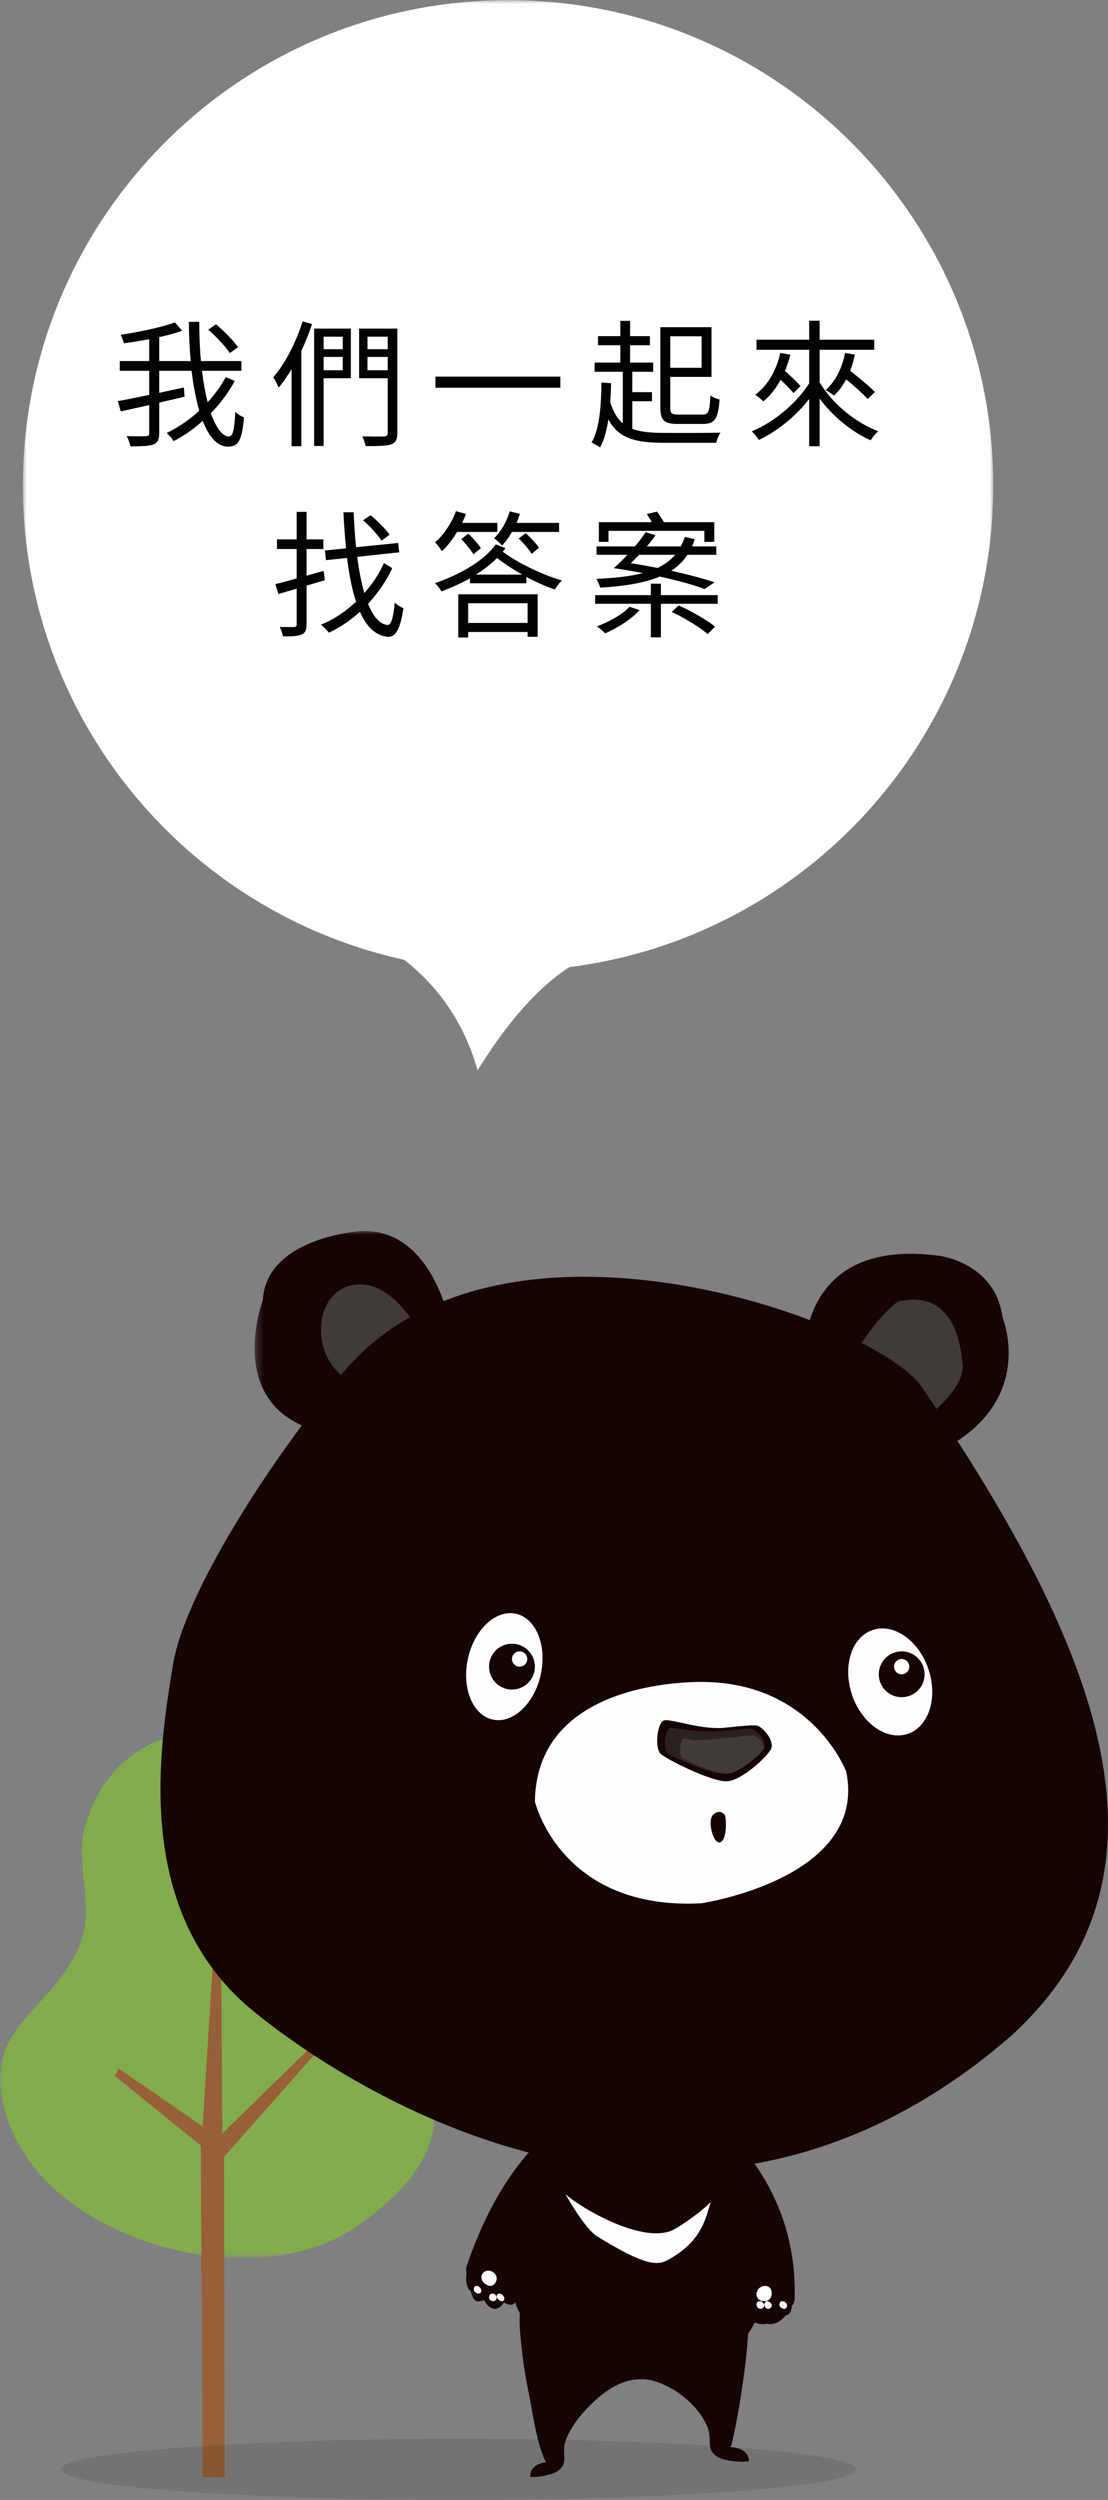 <?xml version="1.0" encoding="UTF-8"?>
<svg width="145px" height="327px" viewBox="0 0 145 327" version="1.1" xmlns="http://www.w3.org/2000/svg" xmlns:xlink="http://www.w3.org/1999/xlink">
    <rect x="0" y="0" width="145" height="327" fill="#808080" stroke="none"/>
    <!-- Generator: Sketch 52.3 (67297) - http://www.bohemiancoding.com/sketch -->
    <title>Group 41</title>
    <desc>Created with Sketch.</desc>
    <defs>
        <polygon id="path-1" points="0 0.375 56.951 0.375 56.951 69.342 0 69.342"></polygon>
        <polygon id="path-3" points="0.285 0.005 26.678 0.005 26.678 28.574 0.285 28.574"></polygon>
        <polygon id="path-5" points="0 0.022 126.978 0.022 126.978 126.999 0 126.999"></polygon>
    </defs>
    <g id="web" stroke="none" stroke-width="1" fill="none" fill-rule="evenodd">
        <g id="Group-41">
            <g id="tree-copy" transform="translate(0, 226)">
                <g id="Group-3">
                    <mask id="mask-2" fill="white">
                        <use xlink:href="#path-1"></use>
                    </mask>
                    <g id="Clip-2"></g>
                    <path d="M26.078,0.444 C17.811,1.136 12.704,6.48 10.973,13.509 C9.978,18.263 12.198,22.748 10.744,27.542 C7.398,37.411 -3.584,38.821 1.179,51.698 C6.872,67.448 33.333,74.329 46.464,65.362 C51.713,61.727 57.529,56.567 56.905,49 C56.32,41.919 52.452,37.079 47.687,32.562 C41.863,26.411 48.915,19.428 48.042,11.635 C46.936,3.86 33.885,-0.21 26.078,0.444" id="Fill-1" fill="#83AC4D" mask="url(#mask-2)"></path>
                </g>
                <polygon id="Fill-4" fill="#976039" points="26.515 98 29.409 98 29.32 56.123 43 40.649 42.433 40.036 29.109 53.052 28.927 28 28.023 28 26.515 52.131 15.548 44.582 15 45.5 26.274 54.649"></polygon>
                <path d="M112,97.001 C112,99.21 88.718,101 59.999,101 C31.28,101 8,99.21 8,97.001 C8,94.792 31.28,93 59.999,93 C88.718,93 112,94.792 112,97.001" id="Fill-6" fill="#000000" opacity="0.103"></path>
            </g>
            <g id="Group" transform="translate(83, 242.5) scale(-1, 1) translate(-83, -242.5) translate(21, 161)">
                <path d="M47.91,139.141 C45.513,139.054 48.696,157.415 49.394,159.108 C48.239,159.086 46.968,159.698 47.001,160.923 C47.936,161.144 50.254,160.863 51.061,160.392 C52.774,159.371 51.689,158.081 52.46,156.348 C53.725,153.501 56.728,151.145 59.639,150.38 C61.228,149.962 62.47,150.475 62.947,150.219 C65.54,148.833 66.822,145.949 65.429,142.808 C63.133,137.62 52.2,139.293 47.91,139.141" id="Fill-1" fill="#160403"></path>
                <path d="M76.997,142.248 C77.028,143.676 76.81,145.348 76.688,146.492 C76.494,148.431 76.138,150.357 75.759,152.265 C75.198,155.084 74.799,158.481 73.559,161.088 C74.605,161.145 75.703,161.811 75.594,162.97 C74.748,163.118 72.672,162.694 71.976,162.191 C70.501,161.109 71.567,159.959 70.987,158.266 C70.096,155.675 67.146,152.628 64.828,151.263 C63.501,150.487 61.714,150.025 59.776,149.97 C57.983,149.919 59.829,149.637 60.051,147.972 C60.1,147.565 59.798,147.244 59.833,146.869 C59.917,146.008 59.774,145.383 60.199,144.538 C62.1,140.802 66.372,142.333 69.465,141.422 C71.267,140.888 75.693,136.839 76.789,140.549 C76.924,141.022 76.987,141.617 76.997,142.248" id="Fill-3" fill="#160403"></path>
                <path d="M81.862,133 C81.862,133.007 81.858,133.015 81.858,133.015 C83.436,133.771 84.621,136.818 83.647,138.442 C83.591,138.538 83.486,138.607 83.387,138.688 C83.264,139.391 82.907,140.066 82.357,140.027 C82.129,140.009 81.877,139.949 81.642,139.86 C81.263,140.628 80.454,141.432 79.541,140.731 C79.366,140.596 79.165,140.373 79.07,140.142 C78.544,140.491 77.928,140.628 77.62,140.201 C77.454,139.961 77.304,139.652 77.198,139.325 C77.133,139.285 77.065,139.245 77,139.196 C77.012,138.999 77.706,133.823 81.862,133" id="Fill-5" fill="#160403"></path>
                <path d="M43.477,136 L43.477,136.006 C41.957,136.444 40.495,138.856 41.168,140.341 C41.207,140.431 41.296,140.5 41.367,140.584 C41.389,141.189 41.631,141.802 42.129,141.837 C42.335,141.852 42.573,141.834 42.794,141.786 C43.039,142.482 44.151,143.372 44.703,142.836 C44.841,142.704 44.968,142.535 45.083,142.346 C45.51,142.714 46.051,142.91 46.388,142.585 C46.571,142.408 46.742,142.165 46.874,141.906 C46.946,141.879 46.927,140.916 46.995,140.89 C47.014,140.716 47.127,137.216 43.477,136" id="Fill-7" fill="#160403"></path>
                <path d="M50,118 C49.452,118.175 40.751,125.715 41.005,139.271 C41.029,140.516 43.095,144.522 45.702,142.382 C46.275,141.913 45.885,141.605 45.885,141.605 C45.885,141.605 45.458,140.775 45.452,140.314 C45.441,139.854 44.494,131.499 50,118" id="Fill-9" fill="#160403"></path>
                <path d="M42,140.386 C42.688,141.975 44.657,144.056 46.897,142.38 C47.527,141.912 47.098,141.605 47.098,141.605 C47.098,141.605 46.629,140.775 46.624,140.315 C46.611,139.862 45.14,132.258 51,119 C48.831,121.557 42.653,130.143 44.19,140.276 C44.285,140.944 43.28,141.353 42,140.386" id="Fill-11" fill="#160403"></path>
                <path d="M73,118 C73.586,118.299 79.697,122.859 83.951,135.482 C84.4,136.805 81.684,140.741 78.408,139.878 C76.723,139.436 73,118 73,118" id="Fill-13" fill="#160403"></path>
                <path d="M50.885,117 C50.49,118.123 43.045,131.061 45.493,140.888 C46.035,143.065 49.031,149.814 59.827,149.998 C62.86,150.054 66.218,148.802 68.811,147.453 C74.621,144.433 78.496,142.993 77.949,135.644 C77.588,130.695 75.756,125.903 74.254,121.282 C74.008,120.521 73.345,118.506 72.426,117.232 C58.837,124.576 50.885,117 50.885,117" id="Fill-15" fill="#160403"></path>
                <path d="M71,126 C69.007,127.802 60.663,132.749 56.733,130.583 C56.212,130.297 53.6,128.668 52,127.035 C52.625,129.096 53.167,132.281 57.734,134.671 C59.11,135.391 60.957,135.185 66.999,131.424 C68.624,130.282 71,126 71,126" id="Fill-17" fill="#FEFEFE"></path>
                <path d="M80.154,137.567 C80.459,138.089 81.016,138.103 81.38,137.801 C81.7,137.651 81.956,137.37 81.996,136.936 C82.039,136.483 81.7,136.132 81.355,136.036 C80.584,135.816 79.62,136.649 80.154,137.567" id="Fill-19" fill="#FEFEFE"></path>
                <path d="M79.017,139.53 C78.947,139.775 79.1,140.016 79.341,139.999 C79.564,139.981 79.782,139.816 79.906,139.621 C79.923,139.592 79.938,139.564 79.946,139.53 C79.979,139.473 80.003,139.403 80,139.336 C79.988,139.064 79.729,138.944 79.505,139.025 C79.295,139.098 79.086,139.304 79.017,139.53" id="Fill-21" fill="#FEFEFE"></path>
                <path d="M80.116,139.814 L80.119,139.819 C80.127,139.835 80.136,139.847 80.154,139.859 C80.187,139.922 80.265,139.972 80.351,139.971 C80.604,140.09 80.987,139.826 80.987,139.576 C80.987,139.523 81.014,139.492 80.991,139.447 C80.995,139.428 80.96,139.253 80.918,139.22 C80.891,139.164 80.855,139.083 80.779,139.078 C80.617,138.994 80.454,138.956 80.282,139.076 C80.071,139.227 79.863,139.636 80.116,139.814" id="Fill-23" fill="#FEFEFE"></path>
                <path d="M82.03,138.793 C82.093,138.954 82.284,139.015 82.454,138.997 C82.491,139.006 82.536,138.993 82.589,138.977 C82.607,138.963 82.626,138.954 82.65,138.938 C82.65,138.938 82.653,138.938 82.656,138.933 L82.662,138.927 C82.675,138.921 82.686,138.915 82.695,138.901 C82.714,138.89 82.732,138.876 82.753,138.864 C82.793,138.838 82.833,138.805 82.87,138.775 C82.945,138.697 82.983,138.594 82.983,138.479 C83.013,138.367 83.006,138.248 82.94,138.152 C82.849,138.017 82.73,137.982 82.61,138.008 C82.274,137.998 81.888,138.459 82.03,138.793" id="Fill-25" fill="#FEFEFE"></path>
                <path d="M44.013,139.124 C44.093,139.774 44.596,140.075 45.034,139.984 C45.384,140.003 45.715,139.872 45.909,139.488 C46.119,139.087 45.937,138.583 45.658,138.306 C45.048,137.712 43.864,137.982 44.013,139.124" id="Fill-27" fill="#FEFEFE"></path>
                <path d="M42.091,140.282 C41.941,140.498 41.979,140.839 42.188,140.947 C42.381,141.055 42.62,140.984 42.791,140.853 C42.818,140.829 42.836,140.802 42.857,140.776 C42.907,140.736 42.953,140.677 42.975,140.598 C43.067,140.313 42.893,140.044 42.684,140.004 C42.48,139.978 42.233,140.076 42.091,140.282" id="Fill-29" fill="#FEFEFE"></path>
                <path d="M44.029,140.641 L44.029,140.647 C44.029,140.666 44.029,140.679 44.041,140.697 C44.032,140.779 44.079,140.858 44.159,140.878 C44.317,141.101 44.769,140.993 44.877,140.758 C44.912,140.71 44.914,140.655 44.914,140.606 C44.924,140.599 44.94,140.582 44.949,140.574 C45.007,140.513 45.012,140.45 44.981,140.395 C44.991,140.326 44.963,140.273 44.895,140.235 C44.861,140.073 44.715,139.962 44.506,140.012 C44.263,140.073 43.894,140.376 44.029,140.641" id="Fill-31" fill="#FEFEFE"></path>
                <path d="M45,140.544 C45,140.742 45.132,140.889 45.275,140.963 C45.304,140.978 45.342,140.997 45.395,140.997 C45.417,141.004 45.439,140.997 45.461,140.997 L45.472,140.997 L45.478,140.99 C45.488,140.99 45.5,140.99 45.513,140.982 C45.533,140.978 45.555,140.975 45.577,140.969 C45.617,140.969 45.665,140.963 45.706,140.943 C45.796,140.907 45.867,140.817 45.912,140.708 C45.977,140.608 46.016,140.487 45.994,140.355 C45.972,140.174 45.887,140.093 45.785,140.058 C45.5,139.876 45.01,140.147 45,140.544" id="Fill-33" fill="#FEFEFE"></path>
                <g id="Group-37" transform="translate(85, 0)">
                    <mask id="mask-4" fill="white">
                        <use xlink:href="#path-3"></use>
                    </mask>
                    <g id="Clip-36"></g>
                    <path d="M0.285,16.326 C0.285,16.326 1.779,-0.135 12.521,0.006 C12.521,0.006 25.12,0.671 25.616,9.101 C25.616,9.101 30.762,22.771 18.403,26.191 L8.666,28.574 L0.285,16.326 Z" id="Fill-35" fill="#160403" mask="url(#mask-4)"></path>
                </g>
                <path d="M39.348,24.623 C39.348,24.623 45.151,0.289 22.129,3.25 C22.129,3.25 14.742,4.095 13.795,11.367 C13.795,11.367 7.206,27.219 31.963,32 L39.348,24.623 Z" id="Fill-38" fill="#160403"></path>
                <path d="M27.523,9.254 C27.523,9.254 31.173,11.9 34,17.887 L24.515,25 C24.515,25 18.677,20.923 19.014,17.437 C19.358,13.948 20.608,7.662 27.523,9.254" id="Fill-40" fill="#403A39"></path>
                <path d="M90,13.46 C90,13.46 94.004,5.322 99.656,7.314 C105.308,9.311 104.375,22.215 92.365,20.907 L90,13.46 Z" id="Fill-42" fill="#403A39"></path>
                <path d="M12.811,105.413 C-10.407,84.373 0.635,55.257 24.411,20.371 C30.285,11.755 79.751,-6.296 100.329,18.816 C111.757,32.751 120.972,48.511 122.311,56.477 C124.175,67.639 127.456,88.092 112.957,101.114 C111.318,102.583 60.572,146.678 12.811,105.413" id="Fill-44" fill="#160403"></path>
                <path d="M83.72,55.764 C84.629,59.575 83.252,63.214 80.649,63.89 C78.043,64.57 75.187,62.034 74.281,58.234 C73.369,54.429 74.75,50.794 77.354,50.11 C79.963,49.431 82.817,51.964 83.72,55.764" id="Fill-46" fill="#FEFEFE"></path>
                <path d="M33.556,60.5 C32.365,64.277 29.134,66.665 26.341,65.835 C23.543,65.007 22.251,61.273 23.444,57.496 C24.642,53.724 27.872,51.334 30.666,52.165 C33.462,52.992 34.746,56.727 33.556,60.5" id="Fill-48" fill="#FEFEFE"></path>
                <path d="M29.869,58.882 C29.382,60.467 27.701,61.351 26.124,60.868 C24.537,60.385 23.646,58.706 24.133,57.121 C24.614,55.539 26.293,54.646 27.876,55.133 C29.458,55.615 30.353,57.291 29.869,58.882" id="Fill-50" fill="#160403"></path>
                <path d="M52.531,59.01 C52.531,59.01 74.768,58.046 75,74.636 C75,74.636 71.66,88.914 53.217,87.954 C53.217,87.954 31.399,84.719 34.258,70.73 C34.258,70.73 38.541,59.366 52.531,59.01" id="Fill-52" fill="#FEFEFE"></path>
                <path d="M45.743,64.769 C44.745,65.348 43.751,66.779 44.056,67.671 C44.367,68.573 47.967,72 49.953,72 C52.027,72 57.691,69.164 58.535,68.418 C59.374,67.671 58.992,64.245 58.075,64.023 C57.155,63.8 53.234,65.3 50.184,64.993 C47.967,64.769 46.124,64.547 45.743,64.769" id="Fill-54" fill="#160403"></path>
                <path d="M46.529,65.191 C45.654,65.631 44.782,66.717 45.049,67.392 C45.32,68.076 48.64,71 50.385,71 C52.204,71 56.858,68.905 57.597,68.337 C58.335,67.772 57.977,64.947 57.191,65.001 C56.058,65.078 53.177,65.665 50.501,65.432 C48.551,65.262 46.864,65.023 46.529,65.191" id="Fill-56" fill="#2A2120"></path>
                <path d="M46.314,66.034 C45.563,66.38 44.811,67.227 45.043,67.755 C45.273,68.29 48.311,71 49.815,71 C51.38,71 55.023,69.429 55.659,68.988 C56.293,68.543 55.966,66.126 55.308,66.374 C53.975,66.876 52.12,66.496 49.815,66.314 C48.135,66.182 46.604,65.904 46.314,66.034" id="Fill-58" fill="#403A39"></path>
                <path d="M80.911,56.27 C81.308,57.88 80.337,59.504 78.731,59.91 C77.12,60.311 75.496,59.336 75.089,57.728 C74.691,56.122 75.666,54.494 77.276,54.088 C78.882,53.692 80.512,54.663 80.911,56.27" id="Fill-60" fill="#160403"></path>
                <path d="M77.97,55.762 C78.103,56.296 77.778,56.841 77.244,56.97 C76.704,57.104 76.164,56.781 76.029,56.243 C75.898,55.707 76.222,55.164 76.758,55.031 C77.295,54.895 77.835,55.22 77.97,55.762" id="Fill-62" fill="#FEFEFE"></path>
                <path d="M27.97,56.762 C28.103,57.296 27.778,57.841 27.243,57.97 C26.704,58.104 26.164,57.781 26.029,57.243 C25.898,56.707 26.222,56.164 26.757,56.031 C27.295,55.895 27.834,56.22 27.97,56.762" id="Fill-64" fill="#FEFEFE"></path>
                <path d="M50.236,76.304 C50.236,76.304 50.78,75.601 51.638,76.333 C52.495,77.063 51.676,80.217 50.78,79.988 C49.749,79.725 49.937,76.228 50.236,76.304" id="Fill-66" fill="#160403"></path>
            </g>
            <g id="Group" transform="translate(3, 0)">
                <g id="Group-3">
                    <mask id="mask-6" fill="white">
                        <use xlink:href="#path-5"></use>
                    </mask>
                    <g id="Clip-2"></g>
                    <path d="M126.981,63.513 C126.981,98.571 98.558,126.999 63.489,126.999 C28.426,126.999 -0.002,98.571 -0.002,63.513 C-0.002,28.456 28.426,0.022 63.489,0.022 C98.558,0.022 126.981,28.456 126.981,63.513" id="Fill-1" fill="#FFFFFF" mask="url(#mask-6)"></path>
                </g>
                <path d="M47.108,123.593 C53.367,127.482 57.499,132.951 59.502,140 C66.262,129.062 73.273,123.593 80.535,123.593 C91.427,123.593 37.718,117.759 47.108,123.593 Z" id="Path-3" fill="#FFFFFF"></path>
            </g>
            <path d="M31.154,45.408 L30.075,46.182 C29.517,45.336 28.311,44.04 27.248,43.122 L28.274,42.42 C29.319,43.302 30.561,44.562 31.154,45.408 Z M29.535,49.332 L30.723,49.818 C29.913,51.348 28.851,52.77 27.59,54.048 C28.274,55.938 29.084,57.09 29.985,57.09 C30.471,57.09 30.686,56.172 30.794,53.868 C31.082,54.156 31.55,54.462 31.928,54.588 C31.677,57.558 31.209,58.422 29.858,58.422 C28.436,58.422 27.357,57.162 26.529,55.056 C25.358,56.1 24.081,57 22.73,57.702 C22.532,57.378 22.154,56.928 21.812,56.64 C23.325,55.902 24.8,54.912 26.078,53.724 C25.646,52.23 25.305,50.448 25.07,48.504 L20.84,48.504 L20.84,51.384 C21.902,51.15 23,50.916 24.062,50.682 L24.152,51.888 C23.055,52.158 21.939,52.41 20.84,52.662 L20.84,56.658 C20.84,57.522 20.625,57.918 20.067,58.134 C19.509,58.35 18.537,58.386 17.078,58.386 C17.006,58.026 16.773,57.414 16.575,57.036 C17.727,57.09 18.788,57.072 19.095,57.054 C19.419,57.054 19.526,56.964 19.526,56.64 L19.526,52.986 C18.177,53.274 16.881,53.58 15.8,53.814 L15.422,52.464 C16.503,52.284 17.96,51.978 19.526,51.654 L19.526,48.504 L15.675,48.504 L15.675,47.226 L19.526,47.226 L19.526,44.364 C18.41,44.58 17.276,44.76 16.215,44.904 C16.142,44.58 15.963,44.112 15.783,43.788 C18.302,43.41 21.201,42.798 22.892,42.168 L23.846,43.266 C22.983,43.572 21.939,43.86 20.84,44.094 L20.84,47.226 L24.962,47.226 C24.8,45.588 24.729,43.86 24.71,42.096 L26.078,42.096 C26.078,43.896 26.151,45.624 26.294,47.226 L31.587,47.226 L31.587,48.504 L26.439,48.504 C26.619,50.034 26.87,51.42 27.177,52.608 C28.131,51.582 28.922,50.484 29.535,49.332 Z M39.597,42.042 L40.84,42.384 C40.444,43.572 39.975,44.76 39.435,45.894 L39.435,58.368 L38.157,58.368 L38.157,48.288 C37.617,49.188 37.059,49.998 36.465,50.7 C36.34,50.376 35.98,49.674 35.764,49.35 C37.312,47.55 38.733,44.814 39.597,42.042 Z M44.853,44.04 L42.352,44.04 L42.352,45.678 L44.853,45.678 L44.853,44.04 Z M42.352,48.432 L44.853,48.432 L44.853,46.686 L42.352,46.686 L42.352,48.432 Z M45.916,42.978 L45.916,49.476 L42.352,49.476 L42.352,58.332 L41.109,58.332 L41.109,42.978 L45.916,42.978 Z M48.093,48.432 L50.739,48.432 L50.739,46.686 L48.093,46.686 L48.093,48.432 Z M50.739,44.04 L48.093,44.04 L48.093,45.678 L50.739,45.678 L50.739,44.04 Z M51.999,42.978 L51.999,56.622 C51.999,57.486 51.801,57.9 51.208,58.116 C50.596,58.332 49.551,58.35 47.859,58.35 C47.788,58.008 47.572,57.414 47.41,57.072 C48.688,57.108 49.929,57.108 50.272,57.09 C50.614,57.072 50.739,56.964 50.739,56.604 L50.739,49.476 L46.995,49.476 L46.995,42.978 L51.999,42.978 Z M56.986,49.26 L73.331,49.26 L73.331,50.718 L56.986,50.718 L56.986,49.26 Z M91.817,43.986 L87.713,43.986 L87.713,48.108 L91.817,48.108 L91.817,43.986 Z M92.016,55.452 L88.668,55.452 C86.957,55.452 86.418,55.002 86.418,53.292 L86.418,42.798 L93.114,42.798 L93.114,49.296 L87.713,49.296 L87.713,53.292 C87.713,54.066 87.876,54.228 88.775,54.228 L91.962,54.228 C92.736,54.228 92.862,53.778 92.969,51.726 C93.275,51.96 93.797,52.176 94.175,52.248 C93.978,54.696 93.6,55.452 92.016,55.452 Z M82.746,52.482 L82.746,56.1 C83.808,56.496 85.139,56.622 86.85,56.622 C87.713,56.64 93.186,56.64 94.284,56.586 C94.067,56.91 93.816,57.522 93.725,57.918 L86.868,57.918 C83.07,57.918 80.927,57.306 79.614,54.858 C79.397,56.298 79.073,57.522 78.534,58.53 C78.299,58.368 77.724,58.026 77.418,57.882 C78.462,56.082 78.659,53.238 78.713,50.034 L79.974,50.124 C79.956,50.988 79.919,51.834 79.865,52.626 C80.261,53.886 80.784,54.768 81.504,55.38 L81.504,48.63 L77.814,48.63 L77.814,47.424 L81.18,47.424 L81.18,45.156 L78.263,45.156 L78.263,43.968 L81.18,43.968 L81.18,41.97 L82.457,41.97 L82.457,43.968 L85.049,43.968 L85.049,45.156 L82.457,45.156 L82.457,47.424 L85.481,47.424 L85.481,48.63 L82.746,48.63 L82.746,51.294 L85.32,51.294 L85.32,52.482 L82.746,52.482 Z M110.593,46.164 L111.871,46.38 C111.727,47.136 111.51,47.838 111.258,48.504 C112.392,49.386 113.778,50.538 114.499,51.276 L113.544,52.194 C112.933,51.51 111.799,50.502 110.737,49.62 C110.287,50.448 109.764,51.168 109.153,51.744 C108.9,51.546 108.361,51.168 108.037,51.024 C109.332,49.908 110.197,48.162 110.593,46.164 Z M102.115,46.164 L103.428,46.398 C103.249,47.154 102.996,47.856 102.727,48.522 C103.483,49.188 104.311,49.98 104.76,50.502 L103.843,51.42 C103.483,50.97 102.817,50.304 102.168,49.674 C101.556,50.808 100.782,51.762 99.9,52.5 C99.666,52.266 99.144,51.834 98.838,51.636 C100.477,50.412 101.593,48.486 102.115,46.164 Z M107.263,45.75 L107.263,50.016 C108.865,52.716 111.871,55.254 114.93,56.406 C114.588,56.694 114.156,57.234 113.941,57.594 C111.457,56.496 109.008,54.48 107.263,52.14 L107.263,58.368 L105.894,58.368 L105.894,52.194 C104.112,54.48 101.701,56.424 99.306,57.54 C99.109,57.216 98.677,56.694 98.371,56.424 C101.269,55.236 104.239,52.752 105.894,50.142 L105.894,45.75 L99.001,45.75 L99.001,44.436 L105.894,44.436 L105.894,41.952 L107.263,41.952 L107.263,44.436 L114.409,44.436 L114.409,45.75 L107.263,45.75 Z M50.992,69.94 L49.929,70.714 C49.444,69.958 48.4,68.824 47.517,68.05 L48.508,67.384 C49.389,68.14 50.487,69.22 50.992,69.94 Z M42.514,75.898 L40.12,76.6 L40.12,81.676 C40.12,82.432 39.94,82.792 39.471,82.99 C39.004,83.206 38.266,83.242 37.023,83.242 C36.969,82.9 36.789,82.36 36.609,82 C37.474,82.036 38.248,82.018 38.464,82.018 C38.715,82.018 38.824,81.928 38.824,81.676 L38.824,76.996 C37.959,77.266 37.15,77.482 36.429,77.698 L36.033,76.402 C36.807,76.222 37.779,75.952 38.824,75.664 L38.824,71.812 L36.249,71.812 L36.249,70.552 L38.824,70.552 L38.824,66.952 L40.12,66.952 L40.12,70.552 L42.316,70.552 L42.316,71.812 L40.12,71.812 L40.12,75.304 C40.84,75.106 41.596,74.872 42.352,74.674 L42.514,75.898 Z M50.236,73.648 L51.334,74.314 C50.578,75.952 49.48,77.572 48.166,78.976 C48.831,80.632 49.678,81.64 50.703,81.748 C51.19,81.784 51.477,80.812 51.657,78.814 C51.928,79.12 52.504,79.444 52.791,79.552 C52.377,82.468 51.675,83.368 50.776,83.296 C49.173,83.17 47.968,82 47.103,80.02 C45.861,81.154 44.458,82.108 43.035,82.756 C42.783,82.414 42.37,81.982 41.992,81.712 C43.648,81.064 45.231,79.984 46.599,78.706 C46.059,77.122 45.7,75.178 45.411,72.982 L42.657,73.27 L42.532,72.01 L45.285,71.722 C45.142,70.228 45.016,68.662 44.944,67.006 L46.276,67.006 C46.347,68.608 46.456,70.138 46.599,71.578 L52.108,71.02 L52.252,72.244 L46.743,72.838 C46.977,74.638 47.301,76.24 47.679,77.572 C48.76,76.366 49.642,74.998 50.236,73.648 Z M73.168,69.58 L66.995,69.58 C66.617,70.264 66.166,70.858 65.716,71.362 C65.483,71.11 64.96,70.624 64.654,70.408 C65.573,69.544 66.311,68.23 66.707,66.88 L68.038,67.222 C67.912,67.618 67.769,67.996 67.606,68.392 L73.168,68.392 L73.168,69.58 Z M67.876,70.444 L68.794,69.742 C69.424,70.3 70.18,71.11 70.54,71.65 L69.569,72.442 C69.245,71.902 68.525,71.038 67.876,70.444 Z M65.087,69.58 L59.812,69.58 C59.236,70.552 58.553,71.434 57.833,72.1 C57.67,71.812 57.221,71.218 56.932,70.948 C58.066,69.976 59.093,68.428 59.669,66.862 L60.983,67.222 C60.839,67.618 60.658,67.996 60.478,68.392 L65.087,68.392 L65.087,69.58 Z M60.37,70.516 L61.288,69.796 C61.883,70.372 62.602,71.182 62.926,71.704 L61.955,72.514 C61.648,71.974 60.947,71.128 60.37,70.516 Z M69.046,78.904 L61.27,78.904 L61.27,81.478 L69.046,81.478 L69.046,78.904 Z M59.974,83.386 L59.974,77.734 L70.361,77.734 L70.361,83.296 L69.046,83.296 L69.046,82.666 L61.27,82.666 L61.27,83.386 L59.974,83.386 Z M62.279,75.16 L68.344,75.16 C67.067,74.44 65.915,73.666 65.05,72.982 C64.258,73.774 63.322,74.512 62.279,75.16 Z M64.888,71.2 L66.148,71.704 C66.04,71.866 65.915,72.01 65.788,72.154 C67.499,73.468 70.721,75.106 73.546,75.934 C73.222,76.204 72.826,76.744 72.611,77.104 C71.368,76.69 70.091,76.096 68.885,75.466 L68.885,76.294 L61.505,76.294 L61.505,75.646 C60.352,76.294 59.093,76.852 57.779,77.356 C57.599,77.05 57.203,76.51 56.932,76.276 C60.334,75.106 63.395,73.288 64.888,71.2 Z M79.632,69.436 L79.632,70.876 L78.371,70.876 L78.371,68.302 L85.302,68.302 C85.085,67.924 84.852,67.564 84.653,67.24 L85.986,66.916 C86.255,67.312 86.633,67.852 86.885,68.302 L93.474,68.302 L93.474,70.876 L92.177,70.876 L92.177,69.436 L79.632,69.436 Z M88.362,72.568 L83.645,72.568 C83.267,72.964 82.889,73.324 82.547,73.666 C83.736,73.846 84.906,74.062 86.058,74.296 C86.993,73.828 87.767,73.27 88.362,72.568 Z M93.51,76.168 L92.213,77.05 C90.755,76.492 88.722,75.952 86.364,75.412 C84.419,76.24 81.864,76.654 78.552,76.87 C78.425,76.474 78.246,76.042 78.047,75.718 C80.513,75.61 82.511,75.376 84.132,74.962 C82.907,74.728 81.647,74.512 80.334,74.314 C80.891,73.81 81.504,73.216 82.115,72.568 L78.066,72.568 L78.066,71.47 L83.088,71.47 C83.627,70.84 84.114,70.192 84.492,69.616 L85.787,70.012 C85.463,70.48 85.067,70.984 84.653,71.47 L89.082,71.47 C89.297,71.092 89.478,70.678 89.621,70.228 L90.918,70.534 C90.809,70.876 90.701,71.164 90.558,71.47 L93.743,71.47 L93.743,72.568 L89.963,72.568 C89.406,73.414 88.704,74.098 87.84,74.656 C90.035,75.142 92.016,75.664 93.51,76.168 Z M82.385,79.372 L83.7,79.804 C82.602,81.028 80.784,82.144 79.2,82.846 C78.966,82.594 78.425,82.126 78.102,81.928 C79.722,81.334 81.431,80.398 82.385,79.372 Z M87.912,80.038 L88.811,79.192 C90.431,79.912 92.519,81.1 93.582,81.964 L92.609,82.936 C91.602,82.054 89.549,80.812 87.912,80.038 Z M86.49,77.842 L93.924,77.842 L93.924,78.976 L86.49,78.976 L86.49,83.368 L85.175,83.368 L85.175,78.976 L77.885,78.976 L77.885,77.842 L85.175,77.842 L85.175,76.348 L86.49,76.348 L86.49,77.842 Z" id="我們一起來找答案" fill="#040101"></path>
        </g>
    </g>
</svg>